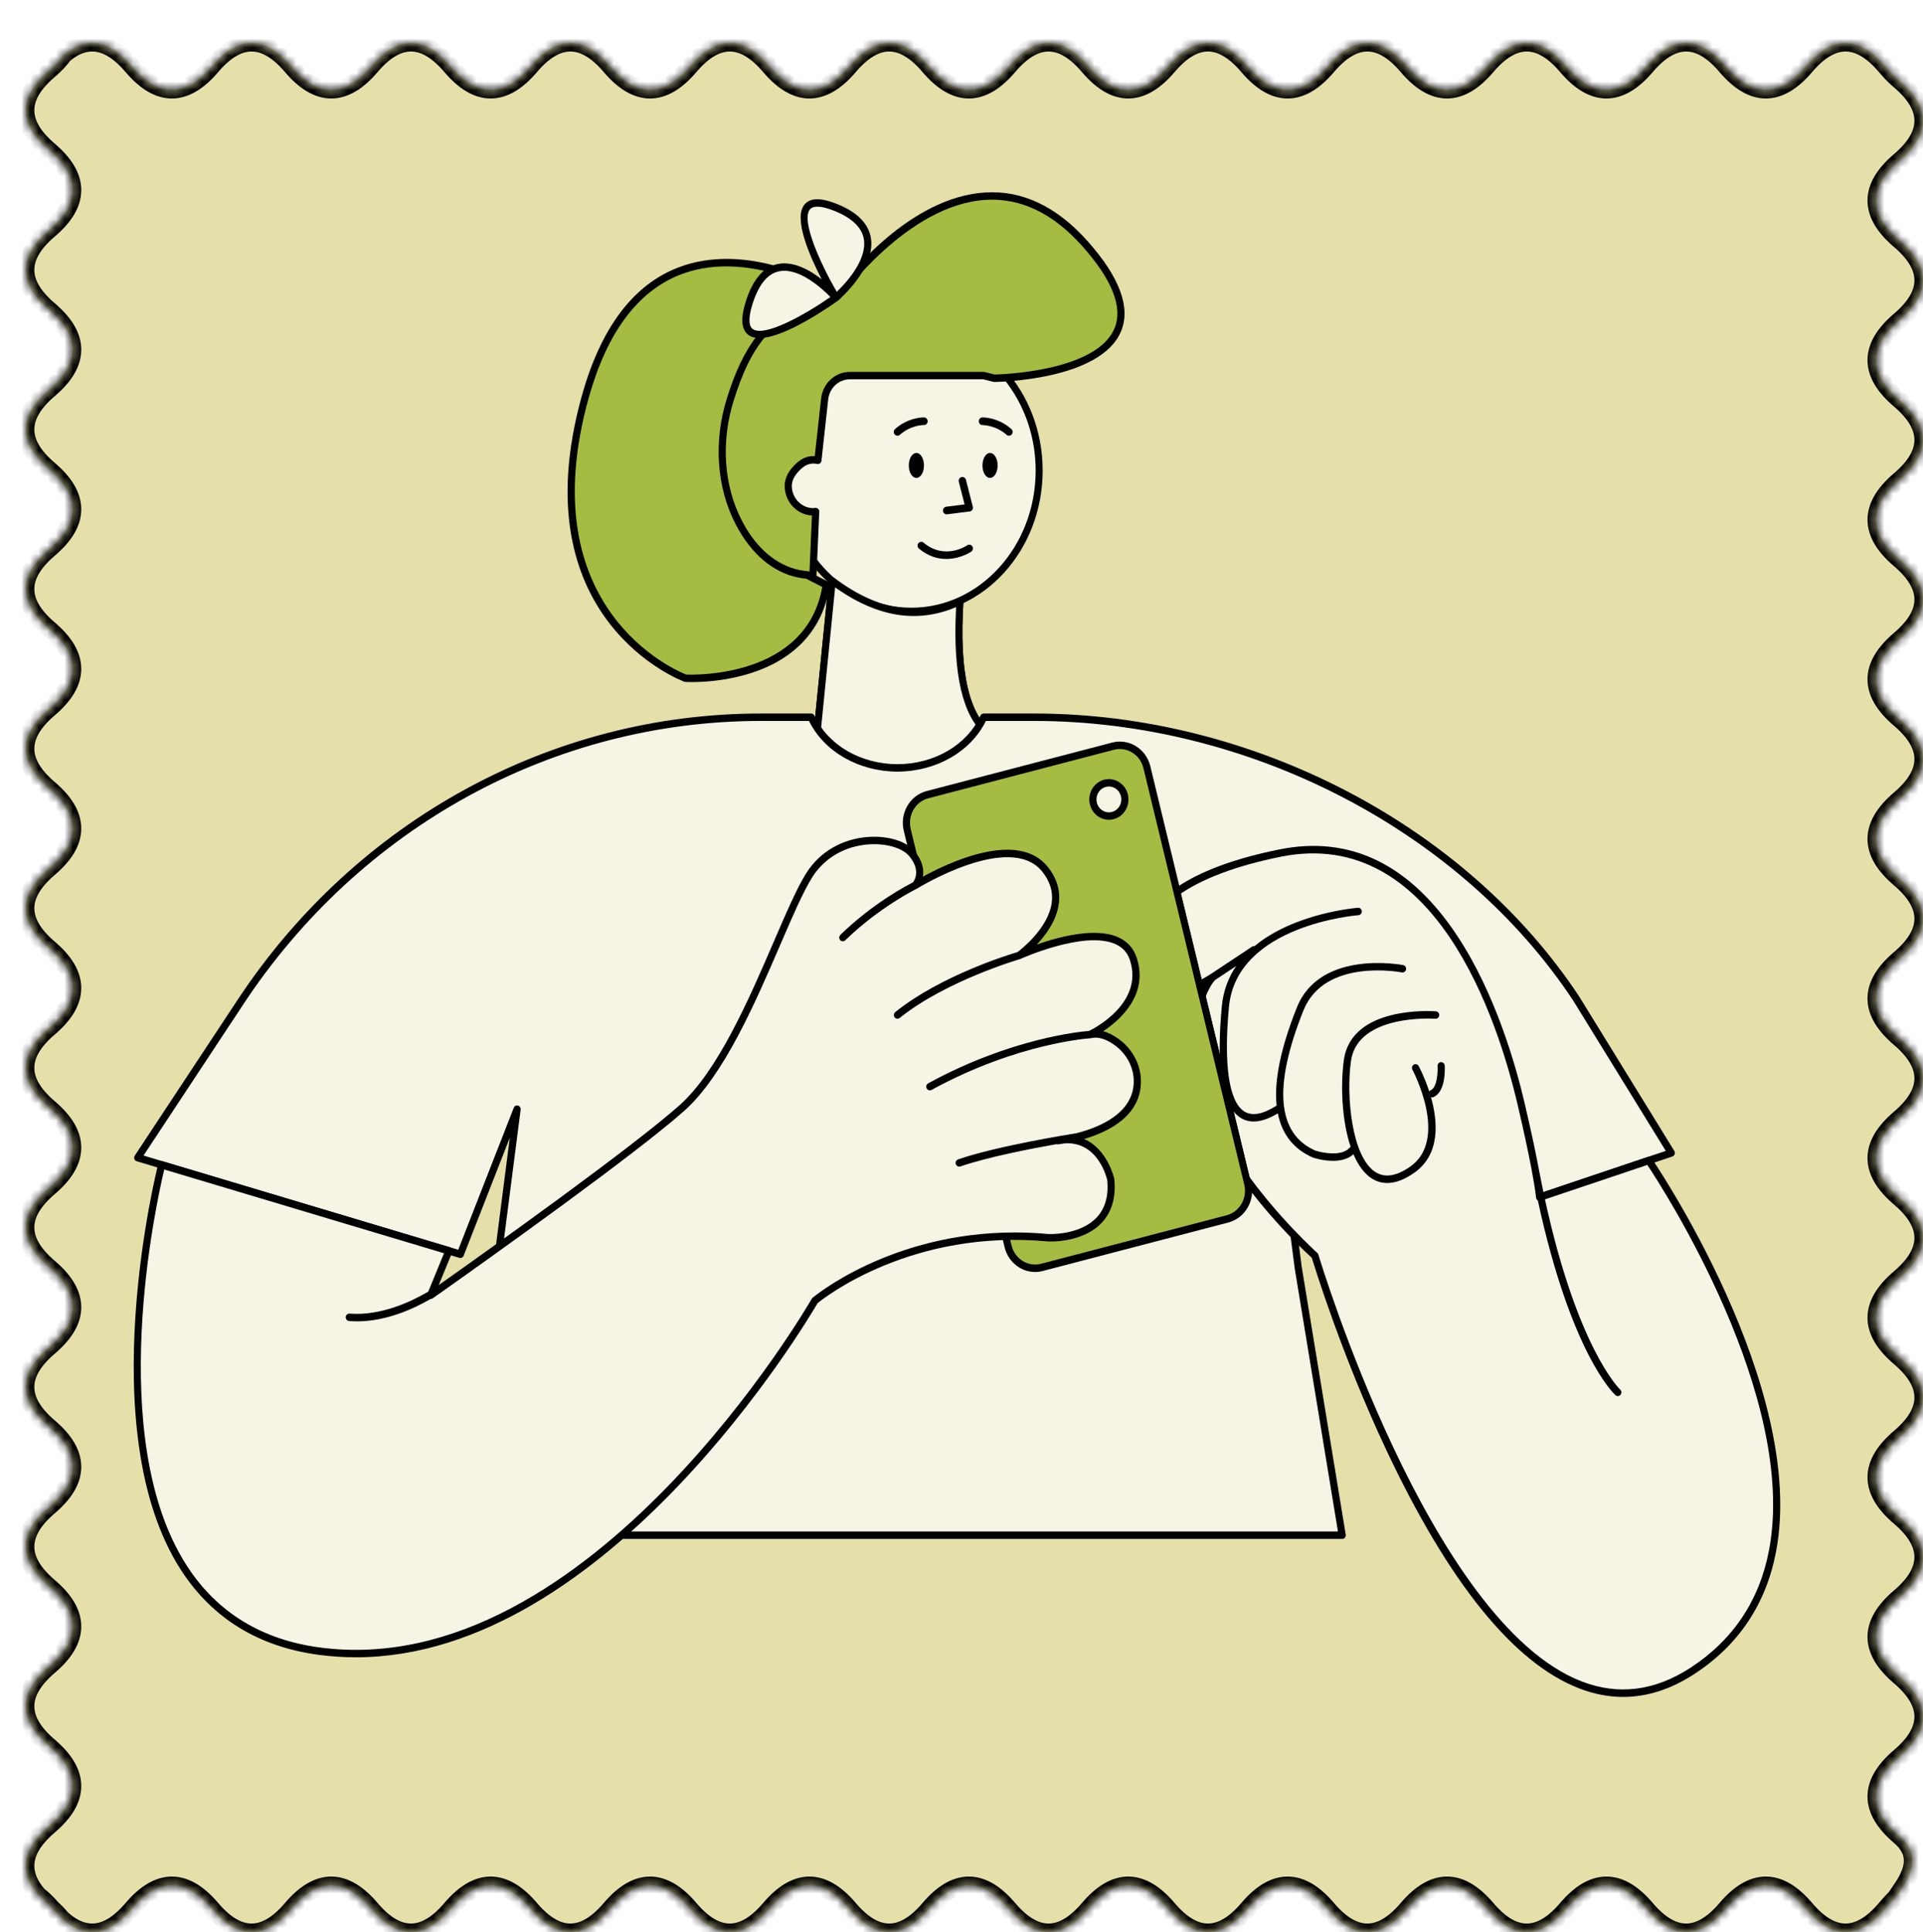 <svg width="224" height="225" viewBox="0 0 224 225" fill="none" xmlns="http://www.w3.org/2000/svg">
<g filter="url(#filter0_d_143_1357)">
<mask id="path-1-inside-1_143_1357" fill="white">
<path d="M2.732 3.199C2.633 3.283 2.537 3.367 2.443 3.451C2.279 3.617 2.115 3.773 1.95 3.919C-0.889 6.777 -0.628 9.634 2.732 12.491C6.375 15.589 6.375 18.686 2.732 21.784C-0.911 24.881 -0.911 27.979 2.732 31.076C6.375 34.174 6.375 37.271 2.732 40.369C-0.911 43.466 -0.911 46.564 2.732 49.661C6.375 52.759 6.375 55.856 2.732 58.954C-0.911 62.051 -0.911 65.149 2.732 68.246C6.375 71.344 6.375 74.442 2.732 77.539C-0.911 80.636 -0.911 83.734 2.732 86.832C6.375 89.929 6.375 93.027 2.732 96.124C-0.911 99.222 -0.911 102.319 2.732 105.417C6.375 108.514 6.375 111.612 2.732 114.709C-0.911 117.807 -0.911 120.904 2.732 124.002C6.375 127.099 6.375 130.197 2.732 133.294C-0.911 136.392 -0.911 139.489 2.732 142.587C6.375 145.684 6.375 148.782 2.732 151.879C-0.911 154.977 -0.911 158.074 2.732 161.172C6.375 164.27 6.375 167.367 2.732 170.465C-0.911 173.562 -0.911 176.66 2.732 179.757C6.375 182.855 6.375 185.952 2.732 189.05C-0.911 192.147 -0.911 195.245 2.732 198.342C6.375 201.44 6.375 204.537 2.732 207.635C-0.419 210.314 -0.844 212.994 1.457 215.674C1.983 216.075 2.509 216.581 3.035 217.192C3.483 217.596 3.869 218 4.192 218.404C6.922 220.861 9.651 220.481 12.381 217.265C15.475 213.619 18.57 213.619 21.664 217.265C24.759 220.912 27.853 220.912 30.948 217.265C34.042 213.619 37.137 213.619 40.231 217.265C43.326 220.912 46.42 220.912 49.515 217.265C52.609 213.619 55.704 213.619 58.798 217.265C61.893 220.912 64.987 220.912 68.082 217.265C71.176 213.619 74.271 213.619 77.365 217.265C80.46 220.912 83.554 220.912 86.649 217.265C89.743 213.619 92.838 213.619 95.932 217.265C99.027 220.912 102.121 220.912 105.216 217.265C108.31 213.619 111.405 213.619 114.499 217.265C117.594 220.912 120.688 220.912 123.783 217.265C126.877 213.619 129.972 213.619 133.066 217.265C136.161 220.912 139.255 220.912 142.35 217.265C145.444 213.619 148.539 213.619 151.633 217.265C154.728 220.912 157.822 220.912 160.917 217.265C164.011 213.619 167.106 213.619 170.2 217.265C173.295 220.912 176.389 220.912 179.484 217.265C182.578 213.619 185.673 213.619 188.767 217.265C191.862 220.912 194.956 220.912 198.051 217.265C201.145 213.619 204.24 213.619 207.334 217.265C210.429 220.912 213.523 220.912 216.618 217.265C218.032 215.599 217.357 216.657 218.571 214.834C219.927 212.799 220.503 210.75 218.268 208.85C214.625 205.753 214.625 202.655 218.268 199.558C221.911 196.46 221.911 193.363 218.268 190.265C214.625 187.168 214.625 184.07 218.268 180.973C221.911 177.875 221.911 174.778 218.268 171.68C214.625 168.583 214.625 165.485 218.268 162.387C221.911 159.29 221.911 156.192 218.268 153.095C214.625 149.997 214.625 146.9 218.268 143.802C221.911 140.705 221.911 137.607 218.268 134.51C214.625 131.412 214.625 128.315 218.268 125.217C221.911 122.12 221.911 119.022 218.268 115.925C214.625 112.827 214.625 109.73 218.268 106.632C221.911 103.535 221.911 100.437 218.268 97.34C214.625 94.242 214.625 91.144 218.268 88.047C221.911 84.95 221.911 81.852 218.268 78.754C214.625 75.657 214.625 72.559 218.268 69.462C221.911 66.364 221.911 63.267 218.268 60.169C214.625 57.072 214.625 53.974 218.268 50.877C221.911 47.779 221.911 44.682 218.268 41.584C214.625 38.487 214.625 35.389 218.268 32.292C221.911 29.194 221.911 26.097 218.268 22.999C214.625 19.902 214.625 16.804 218.268 13.707C221.911 10.609 221.911 7.512 218.268 4.414C217.766 3.987 217.333 3.56 216.969 3.133C216.852 3.006 216.735 2.873 216.618 2.735C213.523 -0.912 210.429 -0.912 207.334 2.735C204.24 6.381 201.145 6.381 198.051 2.735C194.956 -0.912 191.862 -0.912 188.767 2.735C185.673 6.381 182.578 6.381 179.484 2.735C176.389 -0.912 173.295 -0.912 170.2 2.735C167.106 6.381 164.011 6.381 160.917 2.735C157.822 -0.912 154.728 -0.912 151.633 2.735C148.539 6.381 145.444 6.381 142.35 2.735C139.255 -0.912 136.161 -0.912 133.066 2.735C129.972 6.381 126.877 6.381 123.783 2.735C120.688 -0.912 117.594 -0.912 114.499 2.735C111.405 6.381 108.31 6.381 105.216 2.735C102.121 -0.912 99.027 -0.912 95.932 2.735C92.838 6.381 89.743 6.381 86.649 2.735C83.554 -0.912 80.46 -0.912 77.365 2.735C74.271 6.381 71.176 6.381 68.082 2.735C64.987 -0.912 61.893 -0.912 58.798 2.735C55.704 6.381 52.609 6.381 49.515 2.735C46.42 -0.912 43.326 -0.912 40.231 2.735C37.137 6.381 34.042 6.381 30.948 2.735C27.853 -0.912 24.759 -0.912 21.664 2.735C18.57 6.381 15.475 6.381 12.381 2.735C9.743 -0.373 7.106 -0.832 4.468 1.358C4.032 1.972 3.454 2.585 2.732 3.199Z"/>
</mask>
<path d="M2.732 3.199C2.633 3.283 2.537 3.367 2.443 3.451C2.279 3.617 2.115 3.773 1.95 3.919C-0.889 6.777 -0.628 9.634 2.732 12.491C6.375 15.589 6.375 18.686 2.732 21.784C-0.911 24.881 -0.911 27.979 2.732 31.076C6.375 34.174 6.375 37.271 2.732 40.369C-0.911 43.466 -0.911 46.564 2.732 49.661C6.375 52.759 6.375 55.856 2.732 58.954C-0.911 62.051 -0.911 65.149 2.732 68.246C6.375 71.344 6.375 74.442 2.732 77.539C-0.911 80.636 -0.911 83.734 2.732 86.832C6.375 89.929 6.375 93.027 2.732 96.124C-0.911 99.222 -0.911 102.319 2.732 105.417C6.375 108.514 6.375 111.612 2.732 114.709C-0.911 117.807 -0.911 120.904 2.732 124.002C6.375 127.099 6.375 130.197 2.732 133.294C-0.911 136.392 -0.911 139.489 2.732 142.587C6.375 145.684 6.375 148.782 2.732 151.879C-0.911 154.977 -0.911 158.074 2.732 161.172C6.375 164.27 6.375 167.367 2.732 170.465C-0.911 173.562 -0.911 176.66 2.732 179.757C6.375 182.855 6.375 185.952 2.732 189.05C-0.911 192.147 -0.911 195.245 2.732 198.342C6.375 201.44 6.375 204.537 2.732 207.635C-0.419 210.314 -0.844 212.994 1.457 215.674C1.983 216.075 2.509 216.581 3.035 217.192C3.483 217.596 3.869 218 4.192 218.404C6.922 220.861 9.651 220.481 12.381 217.265C15.475 213.619 18.57 213.619 21.664 217.265C24.759 220.912 27.853 220.912 30.948 217.265C34.042 213.619 37.137 213.619 40.231 217.265C43.326 220.912 46.42 220.912 49.515 217.265C52.609 213.619 55.704 213.619 58.798 217.265C61.893 220.912 64.987 220.912 68.082 217.265C71.176 213.619 74.271 213.619 77.365 217.265C80.46 220.912 83.554 220.912 86.649 217.265C89.743 213.619 92.838 213.619 95.932 217.265C99.027 220.912 102.121 220.912 105.216 217.265C108.31 213.619 111.405 213.619 114.499 217.265C117.594 220.912 120.688 220.912 123.783 217.265C126.877 213.619 129.972 213.619 133.066 217.265C136.161 220.912 139.255 220.912 142.35 217.265C145.444 213.619 148.539 213.619 151.633 217.265C154.728 220.912 157.822 220.912 160.917 217.265C164.011 213.619 167.106 213.619 170.2 217.265C173.295 220.912 176.389 220.912 179.484 217.265C182.578 213.619 185.673 213.619 188.767 217.265C191.862 220.912 194.956 220.912 198.051 217.265C201.145 213.619 204.24 213.619 207.334 217.265C210.429 220.912 213.523 220.912 216.618 217.265C218.032 215.599 217.357 216.657 218.571 214.834C219.927 212.799 220.503 210.75 218.268 208.85C214.625 205.753 214.625 202.655 218.268 199.558C221.911 196.46 221.911 193.363 218.268 190.265C214.625 187.168 214.625 184.07 218.268 180.973C221.911 177.875 221.911 174.778 218.268 171.68C214.625 168.583 214.625 165.485 218.268 162.387C221.911 159.29 221.911 156.192 218.268 153.095C214.625 149.997 214.625 146.9 218.268 143.802C221.911 140.705 221.911 137.607 218.268 134.51C214.625 131.412 214.625 128.315 218.268 125.217C221.911 122.12 221.911 119.022 218.268 115.925C214.625 112.827 214.625 109.73 218.268 106.632C221.911 103.535 221.911 100.437 218.268 97.34C214.625 94.242 214.625 91.144 218.268 88.047C221.911 84.95 221.911 81.852 218.268 78.754C214.625 75.657 214.625 72.559 218.268 69.462C221.911 66.364 221.911 63.267 218.268 60.169C214.625 57.072 214.625 53.974 218.268 50.877C221.911 47.779 221.911 44.682 218.268 41.584C214.625 38.487 214.625 35.389 218.268 32.292C221.911 29.194 221.911 26.097 218.268 22.999C214.625 19.902 214.625 16.804 218.268 13.707C221.911 10.609 221.911 7.512 218.268 4.414C217.766 3.987 217.333 3.56 216.969 3.133C216.852 3.006 216.735 2.873 216.618 2.735C213.523 -0.912 210.429 -0.912 207.334 2.735C204.24 6.381 201.145 6.381 198.051 2.735C194.956 -0.912 191.862 -0.912 188.767 2.735C185.673 6.381 182.578 6.381 179.484 2.735C176.389 -0.912 173.295 -0.912 170.2 2.735C167.106 6.381 164.011 6.381 160.917 2.735C157.822 -0.912 154.728 -0.912 151.633 2.735C148.539 6.381 145.444 6.381 142.35 2.735C139.255 -0.912 136.161 -0.912 133.066 2.735C129.972 6.381 126.877 6.381 123.783 2.735C120.688 -0.912 117.594 -0.912 114.499 2.735C111.405 6.381 108.31 6.381 105.216 2.735C102.121 -0.912 99.027 -0.912 95.932 2.735C92.838 6.381 89.743 6.381 86.649 2.735C83.554 -0.912 80.46 -0.912 77.365 2.735C74.271 6.381 71.176 6.381 68.082 2.735C64.987 -0.912 61.893 -0.912 58.798 2.735C55.704 6.381 52.609 6.381 49.515 2.735C46.42 -0.912 43.326 -0.912 40.231 2.735C37.137 6.381 34.042 6.381 30.948 2.735C27.853 -0.912 24.759 -0.912 21.664 2.735C18.57 6.381 15.475 6.381 12.381 2.735C9.743 -0.373 7.106 -0.832 4.468 1.358C4.032 1.972 3.454 2.585 2.732 3.199Z" fill="#E5DFAA"/>
<path d="M2.732 3.199C2.633 3.283 2.537 3.367 2.443 3.451C2.279 3.617 2.115 3.773 1.95 3.919C-0.889 6.777 -0.628 9.634 2.732 12.491C6.375 15.589 6.375 18.686 2.732 21.784C-0.911 24.881 -0.911 27.979 2.732 31.076C6.375 34.174 6.375 37.271 2.732 40.369C-0.911 43.466 -0.911 46.564 2.732 49.661C6.375 52.759 6.375 55.856 2.732 58.954C-0.911 62.051 -0.911 65.149 2.732 68.246C6.375 71.344 6.375 74.442 2.732 77.539C-0.911 80.636 -0.911 83.734 2.732 86.832C6.375 89.929 6.375 93.027 2.732 96.124C-0.911 99.222 -0.911 102.319 2.732 105.417C6.375 108.514 6.375 111.612 2.732 114.709C-0.911 117.807 -0.911 120.904 2.732 124.002C6.375 127.099 6.375 130.197 2.732 133.294C-0.911 136.392 -0.911 139.489 2.732 142.587C6.375 145.684 6.375 148.782 2.732 151.879C-0.911 154.977 -0.911 158.074 2.732 161.172C6.375 164.27 6.375 167.367 2.732 170.465C-0.911 173.562 -0.911 176.66 2.732 179.757C6.375 182.855 6.375 185.952 2.732 189.05C-0.911 192.147 -0.911 195.245 2.732 198.342C6.375 201.44 6.375 204.537 2.732 207.635C-0.419 210.314 -0.844 212.994 1.457 215.674C1.983 216.075 2.509 216.581 3.035 217.192C3.483 217.596 3.869 218 4.192 218.404C6.922 220.861 9.651 220.481 12.381 217.265C15.475 213.619 18.57 213.619 21.664 217.265C24.759 220.912 27.853 220.912 30.948 217.265C34.042 213.619 37.137 213.619 40.231 217.265C43.326 220.912 46.42 220.912 49.515 217.265C52.609 213.619 55.704 213.619 58.798 217.265C61.893 220.912 64.987 220.912 68.082 217.265C71.176 213.619 74.271 213.619 77.365 217.265C80.46 220.912 83.554 220.912 86.649 217.265C89.743 213.619 92.838 213.619 95.932 217.265C99.027 220.912 102.121 220.912 105.216 217.265C108.31 213.619 111.405 213.619 114.499 217.265C117.594 220.912 120.688 220.912 123.783 217.265C126.877 213.619 129.972 213.619 133.066 217.265C136.161 220.912 139.255 220.912 142.35 217.265C145.444 213.619 148.539 213.619 151.633 217.265C154.728 220.912 157.822 220.912 160.917 217.265C164.011 213.619 167.106 213.619 170.2 217.265C173.295 220.912 176.389 220.912 179.484 217.265C182.578 213.619 185.673 213.619 188.767 217.265C191.862 220.912 194.956 220.912 198.051 217.265C201.145 213.619 204.24 213.619 207.334 217.265C210.429 220.912 213.523 220.912 216.618 217.265C218.032 215.599 217.357 216.657 218.571 214.834C219.927 212.799 220.503 210.75 218.268 208.85C214.625 205.753 214.625 202.655 218.268 199.558C221.911 196.46 221.911 193.363 218.268 190.265C214.625 187.168 214.625 184.07 218.268 180.973C221.911 177.875 221.911 174.778 218.268 171.68C214.625 168.583 214.625 165.485 218.268 162.387C221.911 159.29 221.911 156.192 218.268 153.095C214.625 149.997 214.625 146.9 218.268 143.802C221.911 140.705 221.911 137.607 218.268 134.51C214.625 131.412 214.625 128.315 218.268 125.217C221.911 122.12 221.911 119.022 218.268 115.925C214.625 112.827 214.625 109.73 218.268 106.632C221.911 103.535 221.911 100.437 218.268 97.34C214.625 94.242 214.625 91.144 218.268 88.047C221.911 84.95 221.911 81.852 218.268 78.754C214.625 75.657 214.625 72.559 218.268 69.462C221.911 66.364 221.911 63.267 218.268 60.169C214.625 57.072 214.625 53.974 218.268 50.877C221.911 47.779 221.911 44.682 218.268 41.584C214.625 38.487 214.625 35.389 218.268 32.292C221.911 29.194 221.911 26.097 218.268 22.999C214.625 19.902 214.625 16.804 218.268 13.707C221.911 10.609 221.911 7.512 218.268 4.414C217.766 3.987 217.333 3.56 216.969 3.133C216.852 3.006 216.735 2.873 216.618 2.735C213.523 -0.912 210.429 -0.912 207.334 2.735C204.24 6.381 201.145 6.381 198.051 2.735C194.956 -0.912 191.862 -0.912 188.767 2.735C185.673 6.381 182.578 6.381 179.484 2.735C176.389 -0.912 173.295 -0.912 170.2 2.735C167.106 6.381 164.011 6.381 160.917 2.735C157.822 -0.912 154.728 -0.912 151.633 2.735C148.539 6.381 145.444 6.381 142.35 2.735C139.255 -0.912 136.161 -0.912 133.066 2.735C129.972 6.381 126.877 6.381 123.783 2.735C120.688 -0.912 117.594 -0.912 114.499 2.735C111.405 6.381 108.31 6.381 105.216 2.735C102.121 -0.912 99.027 -0.912 95.932 2.735C92.838 6.381 89.743 6.381 86.649 2.735C83.554 -0.912 80.46 -0.912 77.365 2.735C74.271 6.381 71.176 6.381 68.082 2.735C64.987 -0.912 61.893 -0.912 58.798 2.735C55.704 6.381 52.609 6.381 49.515 2.735C46.42 -0.912 43.326 -0.912 40.231 2.735C37.137 6.381 34.042 6.381 30.948 2.735C27.853 -0.912 24.759 -0.912 21.664 2.735C18.57 6.381 15.475 6.381 12.381 2.735C9.743 -0.373 7.106 -0.832 4.468 1.358C4.032 1.972 3.454 2.585 2.732 3.199Z" stroke="black" stroke-width="2" mask="url(#path-1-inside-1_143_1357)"/>
</g>
<path fill-rule="evenodd" clip-rule="evenodd" d="M115.516 85.681C115.516 85.681 111.019 82.629 111.818 70.027C111.818 70.027 104.706 73.484 96.946 67.639L95.156 85.535C95.156 85.535 100.536 91.882 106.177 91.267C111.818 90.651 115.516 85.681 115.516 85.681Z" fill="#F6F4E4"/>
<path fill-rule="evenodd" clip-rule="evenodd" d="M111.646 69.644C107.047 71.879 102.245 71.108 97.185 67.297C96.932 67.106 96.574 67.271 96.541 67.595L94.751 85.492C94.74 85.609 94.776 85.726 94.851 85.815C98.517 90.14 102.312 92.114 106.22 91.687C110.093 91.265 113.306 89.343 115.838 85.94C115.983 85.744 115.938 85.462 115.739 85.327C112.901 83.402 111.7 78.318 112.225 70.055C112.245 69.734 111.926 69.508 111.646 69.644ZM95.581 85.393L97.28 68.4L97.616 68.636C102.282 71.842 106.809 72.566 111.159 70.783L111.372 70.693L111.362 70.887C110.983 78.474 112.11 83.406 114.81 85.67L114.93 85.767L114.737 86.01C112.494 88.771 109.745 90.364 106.475 90.805L106.135 90.846C102.521 91.24 98.969 89.393 95.462 85.256L95.581 85.393Z" fill="black"/>
<path fill-rule="evenodd" clip-rule="evenodd" d="M106.163 71.192C114.382 71.192 121.046 63.853 121.046 54.8C121.046 45.747 114.382 38.408 106.163 38.408C97.943 38.408 91.28 45.747 91.28 54.8C91.28 63.853 97.943 71.192 106.163 71.192Z" fill="#F6F4E4"/>
<path fill-rule="evenodd" clip-rule="evenodd" d="M106.163 38.831C114.145 38.831 120.639 45.995 120.639 54.8C120.639 63.606 114.145 70.769 106.163 70.769C98.181 70.769 91.687 63.606 91.687 54.8C91.687 45.995 98.181 38.831 106.163 38.831ZM106.163 71.614C114.594 71.614 121.453 64.072 121.453 54.8C121.453 45.528 114.594 37.985 106.163 37.985C97.732 37.985 90.873 45.528 90.873 54.8C90.873 64.072 97.732 71.614 106.163 71.614Z" fill="black"/>
<path fill-rule="evenodd" clip-rule="evenodd" d="M110.27 59.896C110.287 59.896 110.304 59.895 110.322 59.892L112.953 59.562C113.076 59.546 113.186 59.477 113.256 59.371C113.326 59.264 113.347 59.133 113.315 59.009L112.519 55.876C112.458 55.639 112.224 55.497 111.994 55.56C111.765 55.622 111.629 55.865 111.689 56.101L112.361 58.742L110.219 59.01C109.983 59.041 109.815 59.262 109.844 59.505C109.871 59.73 110.056 59.896 110.27 59.896Z" fill="black"/>
<path fill-rule="evenodd" clip-rule="evenodd" d="M105.861 54.203C105.861 55.007 106.257 55.657 106.745 55.657C107.233 55.657 107.629 55.007 107.629 54.203C107.629 53.4 107.233 52.749 106.745 52.749C106.257 52.749 105.861 53.4 105.861 54.203Z" fill="black"/>
<path fill-rule="evenodd" clip-rule="evenodd" d="M114.441 54.203C114.441 55.007 114.837 55.657 115.326 55.657C115.814 55.657 116.21 55.007 116.21 54.203C116.21 53.4 115.814 52.749 115.326 52.749C114.837 52.749 114.441 53.4 114.441 54.203Z" fill="black"/>
<path fill-rule="evenodd" clip-rule="evenodd" d="M104.541 50.743C104.64 50.743 104.739 50.707 104.82 50.635C106.121 49.482 107.601 49.493 107.62 49.497C107.861 49.513 108.052 49.306 108.057 49.062C108.062 48.817 107.875 48.615 107.639 48.609C107.567 48.604 105.819 48.58 104.261 49.964C104.081 50.122 104.061 50.402 104.215 50.589C104.3 50.69 104.42 50.743 104.541 50.743Z" fill="black"/>
<path fill-rule="evenodd" clip-rule="evenodd" d="M117.53 50.743C117.651 50.743 117.771 50.69 117.856 50.588C118.01 50.402 117.99 50.122 117.81 49.963C116.252 48.581 114.506 48.606 114.431 48.609C114.195 48.615 114.008 48.816 114.014 49.062C114.018 49.306 114.219 49.514 114.45 49.497C114.459 49.509 115.949 49.481 117.251 50.636C117.332 50.707 117.431 50.743 117.53 50.743Z" fill="black"/>
<path fill-rule="evenodd" clip-rule="evenodd" d="M110.225 65.091C111.882 65.091 113.121 64.25 113.14 64.237C113.336 64.1 113.388 63.827 113.257 63.623C113.125 63.418 112.859 63.364 112.662 63.5C112.557 63.573 110.046 65.254 107.579 63.194C107.395 63.04 107.126 63.071 106.977 63.261C106.827 63.451 106.856 63.732 107.04 63.885C108.138 64.802 109.253 65.091 110.225 65.091Z" fill="black"/>
<path fill-rule="evenodd" clip-rule="evenodd" d="M115.516 85.681C115.516 85.681 111.019 82.629 111.818 70.027C111.818 70.027 104.706 73.484 96.946 67.639L95.156 85.535C95.156 85.535 100.536 91.882 106.177 91.267C111.818 90.651 115.516 85.681 115.516 85.681Z" fill="#F6F4E4"/>
<path fill-rule="evenodd" clip-rule="evenodd" d="M111.646 69.644C107.047 71.879 102.245 71.108 97.185 67.297C96.932 67.106 96.574 67.271 96.541 67.595L94.751 85.492C94.74 85.609 94.776 85.726 94.851 85.815C98.517 90.14 102.312 92.114 106.22 91.687C110.093 91.265 113.306 89.343 115.838 85.94C115.983 85.744 115.938 85.462 115.739 85.327C112.901 83.402 111.7 78.318 112.225 70.055C112.245 69.734 111.926 69.508 111.646 69.644ZM95.581 85.393L97.28 68.4L97.616 68.636C102.282 71.842 106.809 72.566 111.159 70.783L111.372 70.693L111.362 70.887C110.983 78.474 112.11 83.406 114.81 85.67L114.93 85.767L114.737 86.01C112.494 88.771 109.745 90.364 106.475 90.805L106.135 90.846C102.521 91.24 98.969 89.393 95.462 85.256L95.581 85.393Z" fill="black"/>
<path fill-rule="evenodd" clip-rule="evenodd" d="M86.633 61.863C86.681 61.94 86.728 62.022 86.777 62.099C86.728 62.022 86.681 61.941 86.633 61.863ZM68.173 46.22C75.428 20.176 97.508 34.532 97.508 34.533C97.508 34.533 112.65 12.968 126.372 28.365C140.094 43.763 115.822 44.048 115.822 44.048L114.585 43.736H99.004C97.497 43.736 96.23 44.91 96.059 46.465L95.274 53.605C94.467 53.446 93.57 53.548 92.494 54.859C92.096 55.345 91.813 55.96 91.817 56.597C91.83 58.26 93.13 59.603 94.732 59.603C94.829 59.603 94.92 59.582 95.015 59.573L94.693 66.997C94.48 66.997 94.27 66.986 94.062 66.971L94.074 66.997L96.24 68.103C94.468 79.891 79.844 78.981 79.844 78.981C79.844 78.981 60.917 72.265 68.173 46.22Z" fill="#A4BC42"/>
<path fill-rule="evenodd" clip-rule="evenodd" d="M79.927 78.552C80.92 78.597 93.938 78.92 95.779 68.348L93.899 67.39C90.98 67.123 88.402 65.391 86.48 62.412C86.47 62.396 86.461 62.38 86.451 62.364C86.188 61.954 85.935 61.523 85.698 61.067C83.456 56.75 83.092 51.365 84.698 46.294C84.804 45.963 84.913 45.63 85.027 45.298C85.076 45.154 85.131 45.011 85.182 44.867C85.249 44.679 85.314 44.49 85.385 44.302C85.434 44.173 85.487 44.045 85.538 43.918C85.618 43.715 85.695 43.512 85.78 43.311C85.824 43.206 85.873 43.104 85.918 43C86.015 42.778 86.11 42.556 86.215 42.338C86.263 42.235 86.316 42.136 86.367 42.035C86.474 41.818 86.579 41.6 86.695 41.386C86.748 41.286 86.808 41.192 86.864 41.094C86.983 40.882 87.1 40.671 87.227 40.465C87.29 40.364 87.358 40.267 87.423 40.168C87.551 39.971 87.678 39.772 87.816 39.581C87.886 39.481 87.966 39.387 88.039 39.289C88.179 39.103 88.317 38.917 88.466 38.738C88.545 38.643 88.632 38.555 88.715 38.463C88.869 38.289 89.02 38.113 89.185 37.947C89.275 37.855 89.376 37.77 89.47 37.681C89.636 37.523 89.799 37.364 89.975 37.214C90.079 37.126 90.193 37.047 90.301 36.962C90.48 36.821 90.655 36.678 90.844 36.546C90.962 36.464 91.09 36.391 91.212 36.314C91.404 36.19 91.594 36.064 91.797 35.949C91.929 35.874 92.073 35.811 92.21 35.742C92.417 35.636 92.62 35.527 92.838 35.431C92.986 35.365 93.147 35.312 93.301 35.252C93.523 35.165 93.74 35.074 93.974 34.998C94.139 34.943 94.318 34.902 94.488 34.854C94.726 34.787 94.959 34.715 95.21 34.658C95.393 34.617 95.591 34.589 95.781 34.553C96.014 34.509 96.239 34.458 96.482 34.424C93.99 33.033 86.158 29.238 79.172 32.011C74.243 33.964 70.677 38.785 68.573 46.339C61.704 70.996 78.843 78.13 79.927 78.552ZM91.402 56.6C91.397 55.912 91.673 55.194 92.178 54.579C93.226 53.301 94.157 53.065 94.909 53.121L95.646 46.415C95.841 44.641 97.284 43.304 99.004 43.304H114.586C114.618 43.304 114.652 43.308 114.684 43.316L115.868 43.616C116.716 43.596 127.748 43.242 129.824 38.23C130.829 35.804 129.566 32.584 126.067 28.659C122.665 24.841 118.883 23.018 114.817 23.276C105.647 23.83 97.922 34.678 97.845 34.788C97.841 34.793 97.834 34.794 97.83 34.799C97.782 34.862 97.723 34.913 97.648 34.941L96.838 35.237C96.81 35.248 96.78 35.255 96.751 35.258C89.712 36.167 87.179 41.229 85.489 46.564C83.953 51.41 84.296 56.547 86.43 60.657C86.661 61.102 86.905 61.52 87.162 61.918C88.954 64.686 91.372 66.304 94.081 66.513C94.107 66.515 94.133 66.528 94.159 66.538C94.205 66.541 94.25 66.552 94.297 66.555L94.579 60.031C92.827 59.947 91.415 58.441 91.402 56.6ZM67.774 46.1C70.176 37.476 74.445 32.288 80.461 30.679C87.917 28.689 95.578 32.864 97.398 33.969C98.759 32.128 105.976 22.947 114.767 22.414C119.089 22.145 123.098 24.056 126.678 28.071C130.419 32.27 131.735 35.803 130.588 38.571C128.227 44.269 116.333 44.474 115.827 44.48C115.788 44.479 115.758 44.477 115.724 44.467L114.535 44.167H99.004C97.707 44.167 96.619 45.176 96.472 46.513L95.688 53.654C95.674 53.773 95.614 53.882 95.521 53.952C95.428 54.024 95.31 54.05 95.196 54.029C94.536 53.901 93.792 53.944 92.811 55.139C92.436 55.596 92.231 56.114 92.234 56.594C92.244 58.015 93.365 59.171 94.733 59.171C94.777 59.171 94.819 59.164 94.86 59.157L94.977 59.143C95.095 59.136 95.215 59.174 95.302 59.259C95.389 59.346 95.436 59.467 95.431 59.593L95.109 67.017C95.109 67.025 95.104 67.033 95.104 67.041L96.424 67.715C96.587 67.797 96.679 67.981 96.652 68.169C95.901 73.164 92.736 76.693 87.501 78.374C84.617 79.302 81.886 79.43 80.595 79.43C80.137 79.43 79.859 79.413 79.82 79.411C79.783 79.408 79.745 79.401 79.71 79.389C79.517 79.32 60.492 72.238 67.774 46.1Z" fill="black"/>
<path fill-rule="evenodd" clip-rule="evenodd" d="M97.374 34.645C97.374 34.645 105.721 27.546 97.374 24.166C89.027 20.786 97.374 34.645 97.374 34.645ZM97.374 34.654C97.374 34.654 90.145 26.337 87.296 35.158C84.447 43.979 97.374 34.654 97.374 34.654Z" fill="#F6F4E4"/>
<path fill-rule="evenodd" clip-rule="evenodd" d="M87.663 38.302C88.977 39.327 93.751 36.67 96.731 34.587C95.794 33.628 93.059 31.09 90.725 31.6C89.411 31.884 88.39 33.128 87.69 35.295C87.334 36.399 87.04 37.816 87.663 38.302ZM100.632 27.895C100.421 26.518 99.275 25.399 97.223 24.569C96.578 24.308 95.816 24.066 95.211 24.066C94.837 24.066 94.522 24.158 94.333 24.396C93.286 25.708 95.609 30.789 97.469 33.983C98.438 33.058 101.005 30.344 100.632 27.895ZM86.901 35.02C87.703 32.541 88.932 31.105 90.556 30.754C92.395 30.354 94.33 31.447 95.721 32.534C94.292 29.779 92.408 25.456 93.693 23.844C94.354 23.016 95.609 22.988 97.525 23.765C99.872 24.714 101.194 26.058 101.453 27.761C101.983 31.236 97.82 34.825 97.639 34.979C97.628 34.988 97.622 35.002 97.611 35.008C96.906 35.518 91.466 39.368 88.46 39.368C87.944 39.368 87.5 39.255 87.163 38.992C86.334 38.346 86.247 37.047 86.901 35.02Z" fill="black"/>
<path fill-rule="evenodd" clip-rule="evenodd" d="M60.234 129.164L53.624 146.061L16.047 134.817L28.024 116.674C41.723 95.924 64.391 83.522 88.616 83.522H94.495C96.069 86.965 99.966 89.409 104.54 89.424C109.113 89.409 113.01 86.965 114.584 83.522H120.463C144.688 83.522 169.911 95.546 183.611 116.295L194.68 134.262L155.389 147.489L148.845 129.164L151.222 147.612L156.346 178.781H52.734L57.858 147.611L60.234 129.164Z" fill="#F6F4E4"/>
<path fill-rule="evenodd" clip-rule="evenodd" d="M155.851 178.348H53.227L58.268 147.684L60.647 129.221C60.674 129.005 60.544 128.802 60.341 128.746C60.136 128.688 59.926 128.799 59.847 129.001L53.378 145.537L16.716 134.567L28.367 116.92C41.995 96.279 64.517 83.955 88.615 83.955H94.236C96.002 87.534 100.012 89.841 104.538 89.858C109.067 89.841 113.078 87.534 114.843 83.955H120.463C145.546 83.955 170.198 96.746 183.266 116.541L194.038 134.024L155.641 146.95L149.236 129.014C149.162 128.807 148.949 128.693 148.744 128.744C148.538 128.797 148.403 129.002 148.432 129.221L150.808 147.67L155.851 178.348ZM52.733 179.214H156.345C156.468 179.214 156.584 179.157 156.664 179.06C156.743 178.964 156.777 178.834 156.756 178.708L151.632 147.54L149.753 132.955L154.998 147.639C155.075 147.857 155.305 147.971 155.517 147.901L194.808 134.674C194.931 134.633 195.028 134.534 195.072 134.409C195.115 134.282 195.101 134.142 195.031 134.03L183.961 116.063C170.734 96.028 145.813 83.09 120.463 83.09H114.584C114.422 83.09 114.276 83.186 114.207 83.337C112.644 86.757 108.849 88.977 104.538 88.992C100.231 88.977 96.435 86.757 94.871 83.337C94.802 83.186 94.656 83.09 94.494 83.09H88.615C64.242 83.09 41.463 95.553 27.679 116.43L15.702 134.572C15.627 134.687 15.609 134.833 15.653 134.963C15.699 135.094 15.802 135.195 15.93 135.233L53.508 146.478C53.714 146.541 53.929 146.43 54.009 146.225L59.386 132.482L57.444 147.554L52.322 178.708C52.302 178.834 52.336 178.964 52.415 179.06C52.494 179.157 52.611 179.214 52.733 179.214Z" fill="black"/>
<path fill-rule="evenodd" clip-rule="evenodd" d="M121.368 147.588L142.982 141.942C144.721 141.487 145.778 139.653 145.34 137.846L133.593 89.343C133.155 87.536 131.39 86.44 129.65 86.894L108.036 92.54C106.296 92.995 105.24 94.828 105.678 96.636L117.425 145.138C117.862 146.946 119.628 148.043 121.368 147.588Z" fill="#A4BC42"/>
<path fill-rule="evenodd" clip-rule="evenodd" d="M130.448 87.224C130.954 87.224 131.452 87.365 131.896 87.642C132.546 88.046 133.006 88.687 133.19 89.449L144.936 137.952C145.317 139.525 144.395 141.126 142.881 141.522L121.267 147.167C120.534 147.359 119.772 147.243 119.123 146.84C118.473 146.436 118.014 145.794 117.83 145.033L106.083 96.53C105.703 94.957 106.625 93.356 108.139 92.96L129.752 87.314C129.983 87.253 130.216 87.224 130.448 87.224ZM120.57 148.125C120.87 148.125 121.172 148.086 121.471 148.008L143.084 142.362C145.044 141.85 146.238 139.777 145.745 137.741L133.998 89.238C133.759 88.251 133.164 87.421 132.325 86.898C131.484 86.377 130.499 86.227 129.549 86.474L107.936 92.119C105.975 92.633 104.782 94.706 105.274 96.741L117.021 145.245C117.26 146.231 117.855 147.061 118.694 147.583C119.271 147.941 119.915 148.124 120.57 148.125Z" fill="black"/>
<path fill-rule="evenodd" clip-rule="evenodd" d="M130.976 92.624C131.227 93.661 130.621 94.712 129.624 94.973C128.625 95.234 127.613 94.605 127.362 93.568C127.11 92.532 127.716 91.48 128.715 91.219C129.712 90.958 130.725 91.587 130.976 92.624Z" fill="#F6F4E4"/>
<path fill-rule="evenodd" clip-rule="evenodd" d="M130.571 92.729C130.666 93.118 130.608 93.522 130.41 93.868C130.211 94.212 129.896 94.455 129.522 94.552C129.146 94.651 128.758 94.591 128.426 94.386C128.094 94.18 127.86 93.852 127.766 93.462C127.671 93.073 127.728 92.67 127.927 92.325C128.126 91.98 128.441 91.737 128.816 91.64C129.59 91.431 130.378 91.927 130.571 92.729ZM129.163 95.466C129.351 95.466 129.539 95.442 129.724 95.392C130.316 95.239 130.812 94.855 131.126 94.311C131.438 93.769 131.528 93.132 131.38 92.518C131.073 91.251 129.832 90.485 128.612 90.799C128.022 90.953 127.524 91.337 127.212 91.881C126.899 92.424 126.808 93.061 126.957 93.674C127.105 94.287 127.475 94.805 127.998 95.129C128.356 95.352 128.757 95.466 129.163 95.466Z" fill="black"/>
<path fill-rule="evenodd" clip-rule="evenodd" d="M177.159 128.438C179.175 137.021 179.343 139.425 179.343 139.425L192.053 135.147C192.053 135.147 221.91 178.473 197.115 194.594C172.322 210.714 153.171 146.233 153.171 146.233C153.171 146.233 149.38 142.843 145.798 138.124C145.78 137.996 145.775 137.869 145.744 137.741L140.306 115.284C140.8 114.232 141.278 113.783 141.278 113.783C141.278 113.783 140.811 114.089 140.107 114.467L137.474 103.595C139.982 101.94 143.688 100.434 149.139 99.338C167.886 95.57 175.143 119.855 177.159 128.438ZM18.834 135.651L52.291 145.662L50.164 150.839C50.164 150.839 72.54 135.138 79.393 129.066C86.247 122.995 91.085 106.875 94.31 101.85C97.535 96.826 104.389 97.245 106.203 99.39C108.017 101.537 106.607 103.107 106.607 103.107C106.607 103.107 117.693 96.198 121.725 101.222C125.756 106.246 118.701 111.271 118.701 111.271C118.701 111.271 130.191 106.037 132.021 111.69C133.85 117.342 126.965 120.483 126.965 120.483C128.075 120.195 129.198 120.714 130.089 121.362C131.457 122.356 132.4 123.934 132.476 125.666C132.703 130.895 125.985 132.395 123.808 132.742C128.277 132.299 129.385 137.334 129.385 137.334C130.09 144.559 122.128 144.139 122.128 144.139C105.296 142.569 94.915 151.467 94.915 151.467C94.915 151.467 69.314 196.477 37.263 192.291C5.211 188.104 18.834 135.651 18.834 135.651Z" fill="#F6F4E4"/>
<path fill-rule="evenodd" clip-rule="evenodd" d="M21.773 182.35C25.277 187.772 30.507 190.971 37.316 191.861C68.709 195.971 94.302 151.695 94.556 151.247C94.581 151.203 94.612 151.165 94.65 151.133C94.747 151.049 103.711 143.522 118.2 143.522C119.474 143.522 120.792 143.58 122.149 143.708C122.186 143.708 125.837 143.869 127.785 141.736C128.751 140.68 129.15 139.214 128.979 137.431C128.935 137.233 127.931 132.922 124.051 133.144C123.564 133.225 123.243 133.258 123.175 133.265C123.122 133.267 123.072 133.259 123.024 133.245C119.997 133.782 114.969 134.762 111.864 135.838C111.82 135.852 111.775 135.859 111.732 135.859C111.557 135.859 111.394 135.744 111.337 135.564C111.263 135.337 111.381 135.092 111.6 135.016C116.102 133.457 124.534 132.103 125.375 131.97C128.085 131.281 132.23 129.589 132.059 125.686C131.993 124.157 131.167 122.672 129.85 121.717C128.816 120.966 127.881 120.691 127.067 120.903C127.053 120.906 127.039 120.903 127.024 120.906C127.012 120.907 127 120.914 126.988 120.914C126.905 120.92 118.572 121.428 108.503 126.925C108.441 126.959 108.376 126.974 108.31 126.974C108.161 126.974 108.015 126.891 107.941 126.743C107.833 126.532 107.911 126.269 108.116 126.158C117.819 120.861 125.974 120.122 126.86 120.056C127.505 119.742 133.228 116.778 131.626 111.827C131.343 110.953 130.799 110.341 129.963 109.957C126.355 108.298 118.944 111.633 118.87 111.668C118.859 111.672 118.848 111.671 118.838 111.675C118.829 111.678 118.822 111.685 118.813 111.688C118.728 111.713 110.191 114.21 104.795 118.546C104.719 118.606 104.629 118.635 104.54 118.635C104.416 118.635 104.292 118.579 104.21 118.468C104.069 118.278 104.102 118.007 104.284 117.86C109.655 113.545 117.734 111.105 118.518 110.875C118.959 110.545 122.119 108.085 122.512 105.117C122.682 103.843 122.309 102.626 121.405 101.5C117.648 96.818 106.928 103.41 106.822 103.477C106.814 103.481 106.807 103.482 106.8 103.486C106.794 103.489 106.79 103.496 106.783 103.498C106.74 103.52 102.44 105.63 98.46 109.498C98.38 109.575 98.277 109.614 98.175 109.614C98.064 109.614 97.953 109.569 97.871 109.477C97.714 109.302 97.722 109.029 97.89 108.865C101.712 105.152 105.705 103.076 106.346 102.756C106.544 102.497 107.282 101.322 105.89 99.676C105.093 98.733 103.204 98.189 101.191 98.33C98.451 98.519 96.07 99.889 94.657 102.089C93.602 103.734 92.357 106.621 90.914 109.964C87.97 116.788 84.306 125.284 79.665 129.395C73.906 134.497 57.043 146.5 51.905 150.134C51.808 150.204 51.69 150.289 51.54 150.392C50.841 150.886 50.427 151.177 50.397 151.197C50.322 151.251 50.235 151.274 50.149 151.271C48.187 152.411 45.008 153.873 41.599 153.873C41.287 153.873 40.972 153.861 40.657 153.834C40.428 153.816 40.257 153.608 40.275 153.369C40.293 153.132 40.488 152.962 40.723 152.973C44.325 153.258 47.852 151.607 49.886 150.412L51.723 145.942L19.133 136.191C18.234 139.946 12.126 167.424 21.773 182.35ZM18.631 135.275C18.728 135.217 18.842 135.206 18.951 135.236L52.406 145.246C52.521 145.281 52.616 145.365 52.668 145.476C52.719 145.589 52.721 145.717 52.674 145.832L51.108 149.644C51.449 149.414 51.642 149.265 51.651 149.257C51.664 149.247 51.679 149.244 51.692 149.237C57.105 145.407 73.487 133.73 79.123 128.736C83.622 124.751 87.244 116.356 90.154 109.609C91.612 106.231 92.87 103.315 93.963 101.61C95.521 99.182 98.135 97.673 101.136 97.466C103.429 97.304 105.542 97.951 106.517 99.105C107.512 100.283 107.634 101.331 107.496 102.095C110.467 100.463 118.564 96.609 122.046 100.945C123.107 102.267 123.542 103.712 123.338 105.239C123.082 107.16 121.865 108.836 120.775 109.991C123.378 109.077 127.645 107.946 130.299 109.164C131.348 109.646 132.059 110.449 132.416 111.552C133.804 115.839 130.496 118.77 128.505 120.088C129.091 120.243 129.699 120.55 130.328 121.007C131.856 122.116 132.814 123.851 132.892 125.647C133.076 129.865 129.189 131.791 126.274 132.639C129.002 133.788 129.784 137.205 129.8 137.291C130.005 139.391 129.53 141.088 128.388 142.336C126.173 144.756 122.274 144.581 122.091 144.571C106.251 143.085 96.06 151.082 95.235 151.756C94.115 153.681 70.841 192.995 41.443 192.995C40.047 192.995 38.633 192.905 37.212 192.72C30.152 191.798 24.725 188.471 21.08 182.831C10.552 166.54 18.353 135.847 18.433 135.538C18.462 135.427 18.533 135.331 18.631 135.275Z" fill="black"/>
<path fill-rule="evenodd" clip-rule="evenodd" d="M139.946 115.04C139.909 115.058 139.868 115.078 139.83 115.096L139.623 114.238C140.448 113.813 141.03 113.436 141.053 113.419L141.054 113.418L145.85 110.238C145.937 110.181 146.037 110.166 146.131 110.18C150.806 106.293 158.079 105.719 158.183 105.712C158.419 105.691 158.611 105.876 158.627 106.114C158.642 106.353 158.469 106.56 158.238 106.576C158.098 106.586 144.054 107.689 143.155 117.253C142.525 123.944 143.148 128.261 144.909 129.411C145.801 129.995 147.055 129.787 148.629 128.793C148.653 128.777 148.682 128.773 148.708 128.765C148.398 125.844 149.184 122.023 151.069 117.315C153.793 110.516 163.36 112.371 163.456 112.389C163.682 112.437 163.829 112.662 163.785 112.898C163.741 113.132 163.523 113.282 163.297 113.24C163.207 113.222 154.301 111.503 151.831 117.668C148.277 126.541 148.757 132.038 153.222 133.991C154.033 134.258 156.336 134.71 157.24 133.624C157.266 133.593 157.299 133.573 157.33 133.552C156.282 130.446 156.146 126.292 156.539 123.45C157.415 117.099 166.859 117.741 167.262 117.771C167.491 117.788 167.664 117.995 167.648 118.234C167.631 118.472 167.425 118.654 167.202 118.635C167.11 118.626 158.13 118.018 157.364 123.573C156.791 127.723 157.471 134.706 160.199 136.479C161.296 137.192 162.669 136.98 164.276 135.851C168.814 132.661 164.568 124.648 164.525 124.567C164.412 124.359 164.484 124.095 164.684 123.977C164.886 123.861 165.14 123.935 165.252 124.144C165.322 124.273 165.952 125.464 166.483 127.101C166.526 127.043 166.579 126.993 166.649 126.965C167.428 126.635 167.493 124.773 167.454 124.148C167.439 123.909 167.614 123.703 167.843 123.688C168.073 123.688 168.271 123.853 168.286 124.091C168.306 124.402 168.435 127.144 166.963 127.766C166.912 127.788 166.858 127.798 166.805 127.798C166.762 127.798 166.725 127.774 166.684 127.761C167.489 130.602 167.799 134.421 164.744 136.568C163.609 137.366 162.555 137.765 161.59 137.765C160.937 137.765 160.324 137.581 159.756 137.213C158.863 136.632 158.177 135.632 157.657 134.41C157.017 135.002 156.121 135.181 155.279 135.181C154.101 135.181 153.032 134.836 152.934 134.803C150.692 133.823 149.335 132.099 148.849 129.654C147.808 130.278 146.865 130.602 146.037 130.602C145.458 130.602 144.934 130.45 144.466 130.143C143.87 129.755 143.389 129.118 143.016 128.25L142.238 125.037C141.997 122.976 142.026 120.351 142.325 117.17C142.498 115.333 143.115 113.791 144.003 112.49L141.538 114.126C141.445 114.22 140.742 114.992 140.221 116.711L139.862 115.227C139.89 115.163 139.917 115.098 139.946 115.04Z" fill="black"/>
<path fill-rule="evenodd" clip-rule="evenodd" d="M145.34 137.847L144.949 136.229C148.756 141.68 153.372 145.841 153.443 145.904C153.503 145.959 153.548 146.028 153.57 146.106C153.697 146.534 166.478 188.945 184.25 195.81C188.499 197.452 192.754 196.918 196.895 194.227C201.863 190.997 204.947 186.39 206.062 180.535C209.455 162.713 193.733 138.428 191.889 135.658L179.964 139.671C183.755 157.067 188.671 161.77 188.723 161.82C188.896 161.977 188.912 162.251 188.761 162.429C188.678 162.527 188.564 162.576 188.448 162.576C188.35 162.576 188.252 162.541 188.174 162.469C187.95 162.266 182.987 157.573 179.135 139.794C179.127 139.789 179.118 139.789 179.11 139.784C179.004 139.71 178.937 139.59 178.928 139.457C178.926 139.443 178.854 138.553 178.387 136.089C178.357 135.934 178.328 135.785 178.299 135.629C177.975 133.964 177.488 131.662 176.755 128.54C174.441 118.69 167.123 96.169 149.219 99.764C143.989 100.815 139.94 102.348 137.213 104.288L136.994 103.384C139.797 101.464 143.823 99.966 149.06 98.913C157.282 97.262 164.249 100.658 169.768 109.01C174.166 115.668 176.541 123.977 177.565 128.337C178.464 132.167 178.995 134.762 179.311 136.474C179.465 137.278 179.622 138.065 179.781 138.822L191.924 134.735C192.097 134.677 192.286 134.742 192.393 134.895C192.574 135.159 210.534 161.504 206.88 180.702C205.719 186.801 202.509 191.599 197.338 194.96C194.622 196.726 191.857 197.611 189.072 197.611C187.373 197.611 185.666 197.281 183.958 196.621C176.319 193.67 168.745 184.303 161.449 168.781C156.342 157.918 153.178 147.693 152.809 146.48C152.165 145.896 148.693 142.681 145.41 138.34C145.395 138.176 145.38 138.012 145.34 137.847Z" fill="black"/>
<defs>
<filter id="filter0_d_143_1357" x="0" y="0" width="224" height="225" filterUnits="userSpaceOnUse" color-interpolation-filters="sRGB">
<feFlood flood-opacity="0" result="BackgroundImageFix"/>
<feColorMatrix in="SourceAlpha" type="matrix" values="0 0 0 0 0 0 0 0 0 0 0 0 0 0 0 0 0 0 127 0" result="hardAlpha"/>
<feOffset dx="3" dy="5"/>
<feComposite in2="hardAlpha" operator="out"/>
<feColorMatrix type="matrix" values="0 0 0 0 0.031 0 0 0 0 0.012 0 0 0 0 0.188 0 0 0 1 0"/>
<feBlend mode="normal" in2="BackgroundImageFix" result="effect1_dropShadow_143_1357"/>
<feBlend mode="normal" in="SourceGraphic" in2="effect1_dropShadow_143_1357" result="shape"/>
</filter>
</defs>
</svg>

